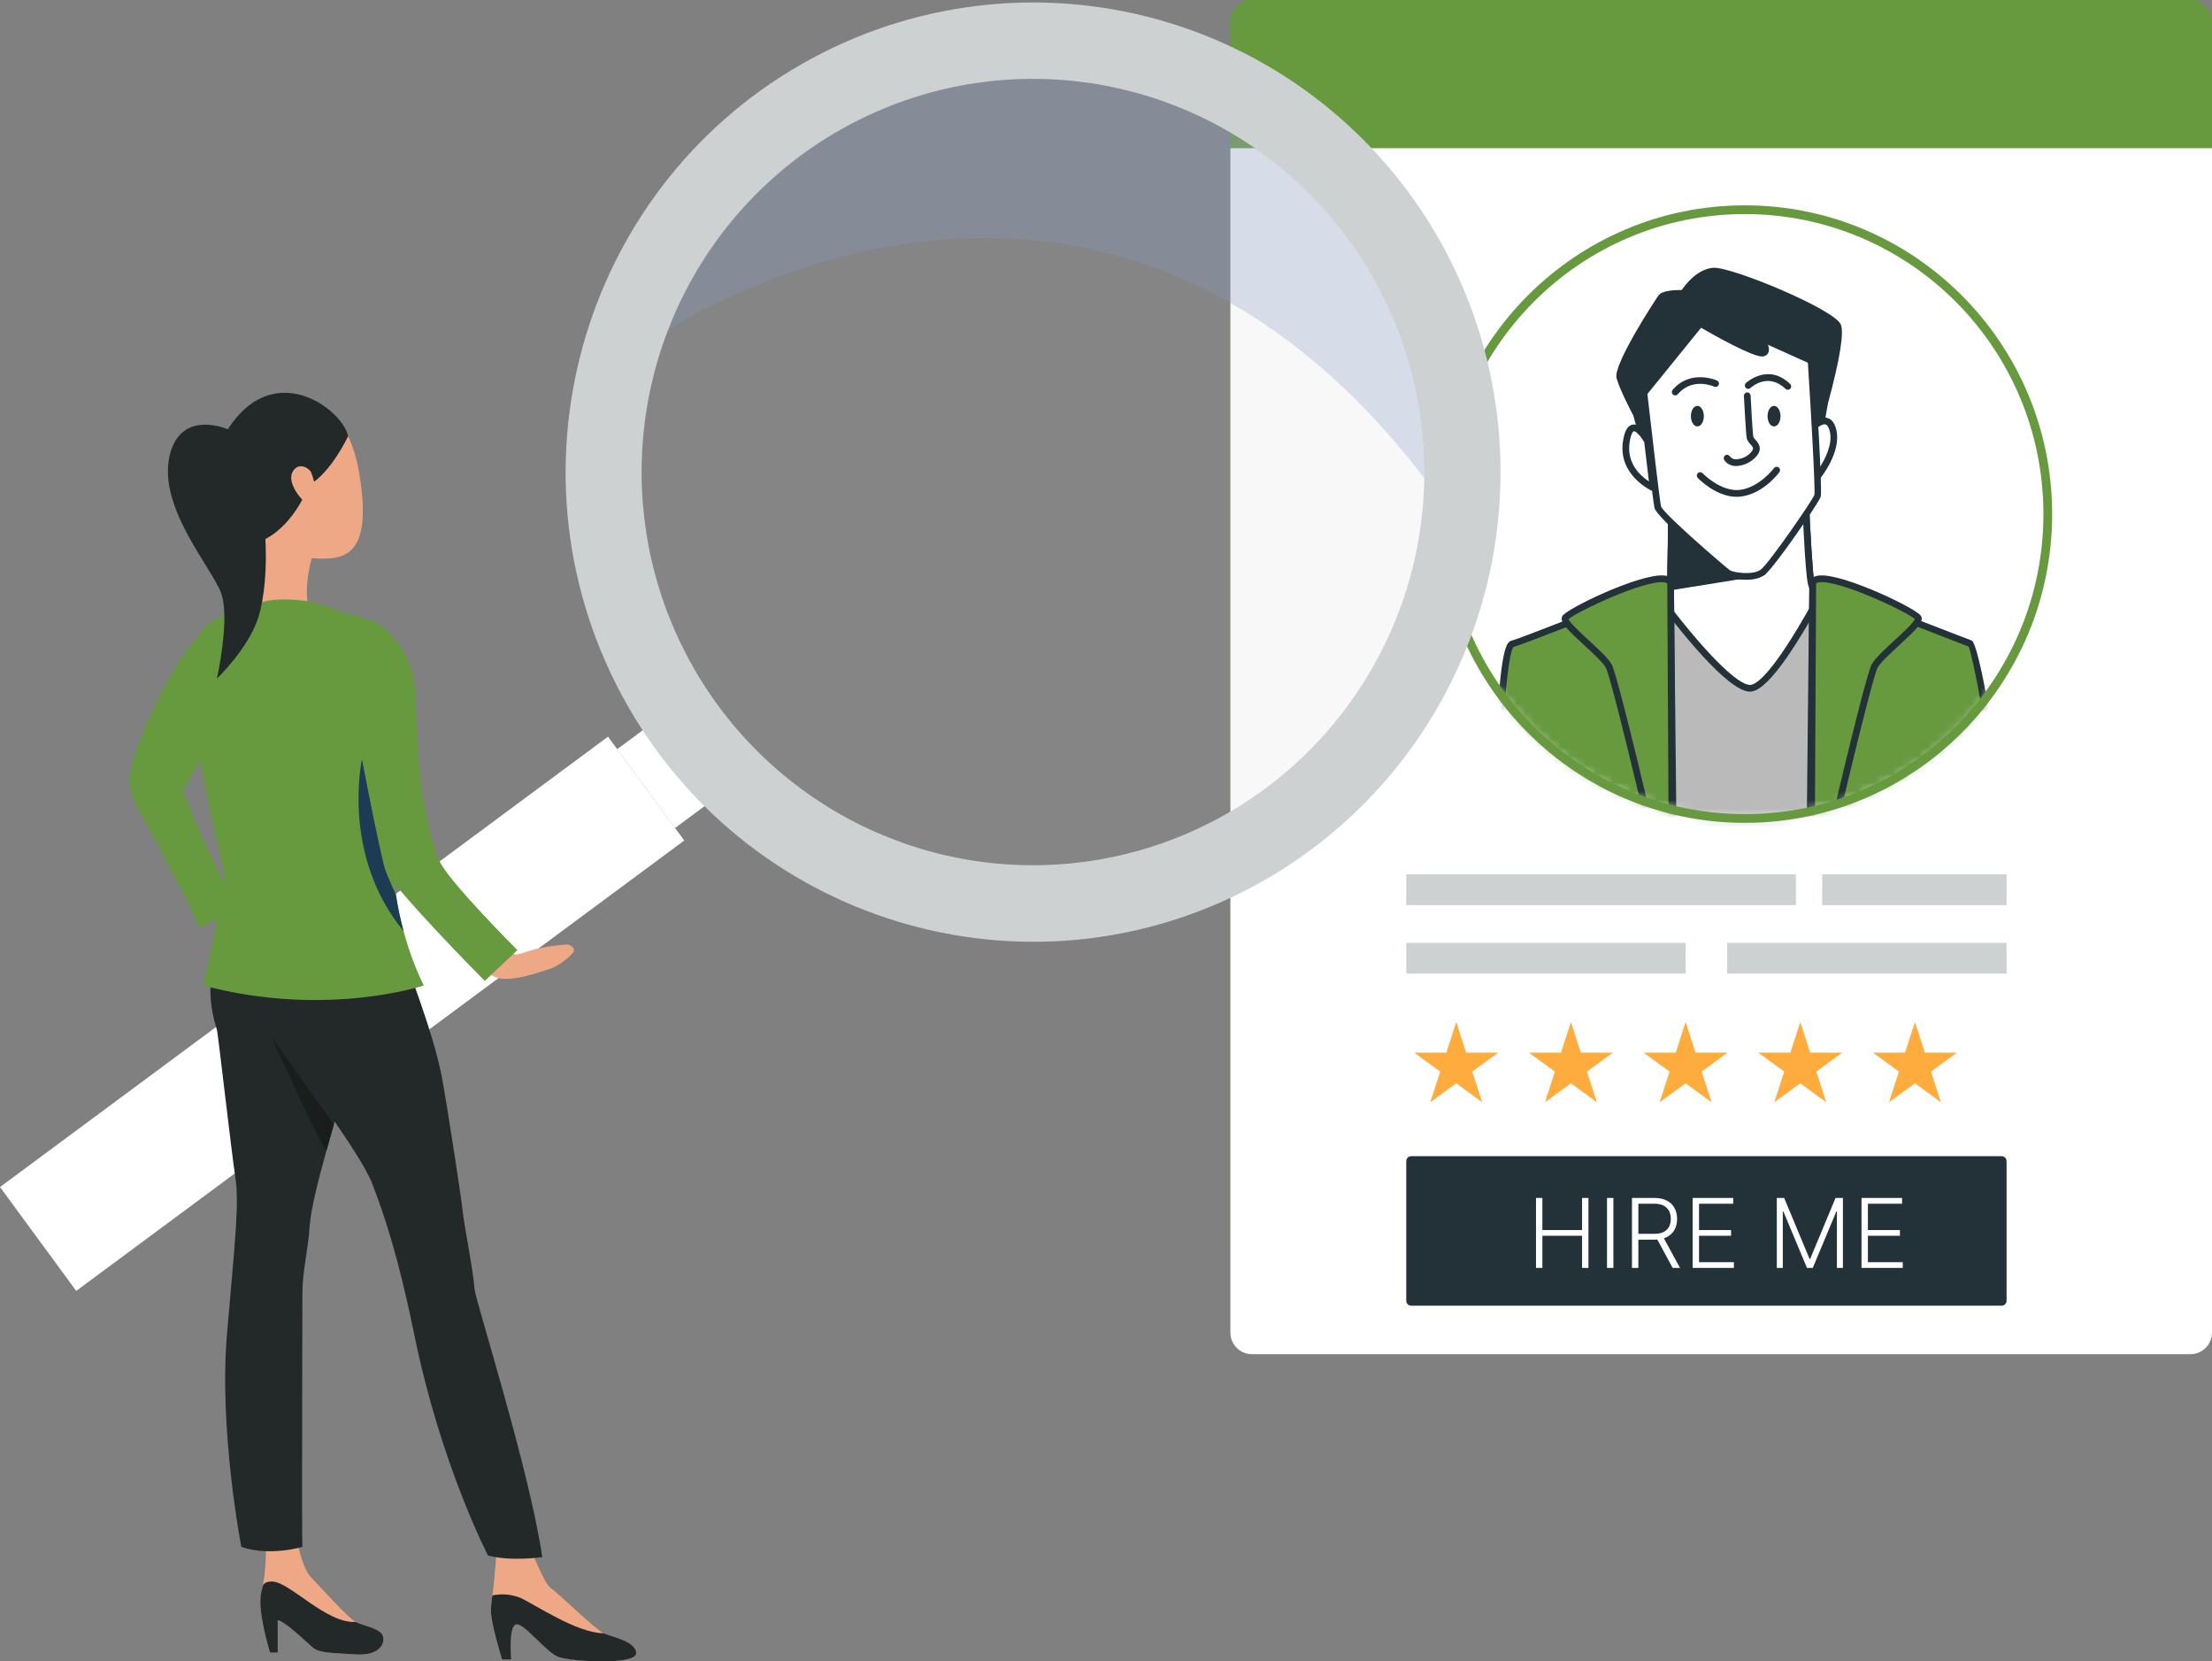 <svg width="253" height="190" viewBox="0 0 253 190" fill="none" xmlns="http://www.w3.org/2000/svg">
<rect x="0" y="0" width="253" height="190" fill="#808080" stroke="none"/>
<g clip-path="url(#clip0_20_346)">
<path d="M250.537 0H143.189C141.829 0 140.726 1.108 140.726 2.475V143.197C140.726 144.563 141.829 145.671 143.189 145.671H250.537C251.897 145.671 253 144.563 253 143.197V2.475C253 1.108 251.897 0 250.537 0Z" fill="#67993F"/>
<path d="M140.723 16.949H253V152.39C253 153.046 252.74 153.676 252.278 154.14C251.817 154.604 251.19 154.864 250.537 154.864H143.189C142.536 154.864 141.909 154.604 141.447 154.14C140.985 153.676 140.726 153.046 140.726 152.39V16.949H140.723Z" fill="white"/>
<path d="M166.562 116.878L167.694 120.384H171.366L168.397 122.55L169.532 126.059L166.562 123.89L163.59 126.059L164.725 122.55L161.755 120.384H165.427L166.562 116.878Z" fill="#FFAC3E"/>
<path d="M179.678 116.878L180.81 120.384H184.482L181.512 122.55L182.647 126.059L179.678 123.89L176.708 126.059L177.843 122.55L174.874 120.384H178.543L179.678 116.878Z" fill="#FFAC3E"/>
<path d="M192.793 116.878L193.929 120.384H197.597L194.628 122.55L195.763 126.059L192.793 123.89L189.824 126.059L190.959 122.55L187.99 120.384H191.661L192.793 116.878Z" fill="#FFAC3E"/>
<path d="M205.912 116.878L207.044 120.384H210.716L207.746 122.55L208.881 126.059L205.912 123.89L202.939 126.059L204.075 122.55L201.105 120.384H204.777L205.912 116.878Z" fill="#FFAC3E"/>
<path d="M219.028 116.878L220.163 120.384H223.831L220.862 122.55L221.997 126.059L219.028 123.89L216.058 126.059L217.193 122.55L214.224 120.384H217.892L219.028 116.878Z" fill="#FFAC3E"/>
<path d="M199.566 93.601C218.704 93.601 234.217 78.016 234.217 58.792C234.217 39.567 218.704 23.982 199.566 23.982C180.429 23.982 164.915 39.567 164.915 58.792C164.915 78.016 180.429 93.601 199.566 93.601Z" fill="white"/>
<mask id="mask0_20_346" style="mask-type:luminance" maskUnits="userSpaceOnUse" x="164" y="23" width="71" height="71">
<path d="M199.566 93.601C218.704 93.601 234.217 78.016 234.217 58.792C234.217 39.567 218.704 23.982 199.566 23.982C180.429 23.982 164.915 39.567 164.915 58.792C164.915 78.016 180.429 93.601 199.566 93.601Z" fill="white"/>
</mask>
<g mask="url(#mask0_20_346)">
<path d="M213.949 94.683L214.952 69.684C214.952 69.684 207.556 67.038 207.24 67.038C206.924 67.038 206.5 57.149 206.5 57.149L191.181 58.636L191.076 66.598L183.039 70.004L184.9 94.692L213.949 94.683Z" fill="#BABABA"/>
<path d="M213.949 95.068H184.906C184.809 95.069 184.715 95.032 184.644 94.966C184.573 94.9 184.529 94.809 184.523 94.712L182.662 70.025C182.656 69.944 182.675 69.863 182.717 69.794C182.759 69.725 182.822 69.671 182.896 69.639L190.696 66.342L190.798 58.615C190.8 58.521 190.836 58.43 190.899 58.36C190.963 58.29 191.05 58.246 191.143 58.236L206.462 56.752C206.514 56.746 206.567 56.752 206.617 56.767C206.667 56.783 206.713 56.809 206.752 56.843C206.792 56.878 206.824 56.92 206.847 56.968C206.869 57.015 206.882 57.067 206.883 57.119C207.03 60.426 207.322 65.716 207.521 66.709C208.349 66.939 210.886 67.817 215.081 69.322C215.158 69.35 215.224 69.401 215.27 69.47C215.316 69.538 215.339 69.619 215.335 69.701L214.344 94.697C214.342 94.748 214.331 94.797 214.31 94.843C214.289 94.889 214.26 94.931 214.223 94.965C214.186 95 214.143 95.026 214.096 95.044C214.049 95.062 213.999 95.07 213.949 95.068ZM185.26 94.298H213.58L214.557 69.951C211.804 68.966 207.58 67.479 207.199 67.415H207.182C206.781 67.415 206.556 67.262 206.134 57.566L191.559 58.98L191.459 66.621C191.458 66.696 191.436 66.769 191.394 66.831C191.353 66.893 191.294 66.942 191.225 66.971L183.449 70.251L185.26 94.298Z" fill="#233239"/>
<path d="M207.24 67.032C206.921 67.032 206.5 57.143 206.5 57.143L191.181 58.63L191.076 66.598L189.101 67.432C190.93 69.91 197.802 78.971 200.265 78.697C202.413 78.456 206.594 71.056 208.53 67.421C208.107 67.269 207.677 67.139 207.24 67.032Z" fill="white"/>
<path d="M200.169 79.097C197.615 79.097 191.977 71.973 188.794 67.673C188.759 67.626 188.735 67.572 188.724 67.515C188.712 67.457 188.715 67.398 188.73 67.341C188.746 67.285 188.774 67.232 188.812 67.188C188.851 67.144 188.898 67.109 188.952 67.085L190.707 66.351L190.81 58.624C190.811 58.529 190.847 58.439 190.911 58.369C190.975 58.299 191.061 58.255 191.155 58.245L206.474 56.761C206.526 56.755 206.578 56.76 206.628 56.776C206.678 56.792 206.725 56.818 206.764 56.852C206.804 56.887 206.836 56.929 206.858 56.976C206.881 57.024 206.893 57.076 206.895 57.128C207.035 60.402 207.322 65.675 207.53 66.701C207.72 66.753 208.051 66.859 208.665 67.065C208.718 67.083 208.766 67.112 208.807 67.15C208.847 67.189 208.879 67.236 208.9 67.288C208.92 67.34 208.929 67.396 208.926 67.452C208.923 67.508 208.908 67.562 208.881 67.612C206.152 72.714 202.468 78.847 200.301 79.088L200.169 79.097ZM189.701 67.606C194.675 74.289 198.794 78.48 200.233 78.321C201.591 78.171 204.478 74.192 207.986 67.653C207.439 67.471 207.272 67.429 207.223 67.418C206.79 67.418 206.561 67.227 206.143 57.566L191.568 58.98L191.468 66.621C191.467 66.696 191.444 66.769 191.403 66.831C191.361 66.893 191.303 66.942 191.234 66.971L189.701 67.606Z" fill="#233239"/>
<path d="M193.633 58.392L191.178 58.63L191.073 66.606L189.101 67.444L201.638 65.422L193.633 58.392Z" fill="#233239"/>
<path d="M189.101 67.829C189.013 67.828 188.928 67.796 188.86 67.74C188.792 67.683 188.745 67.605 188.728 67.518C188.71 67.431 188.723 67.341 188.764 67.262C188.805 67.183 188.871 67.121 188.952 67.085L190.707 66.351L190.81 58.624C190.811 58.53 190.847 58.439 190.911 58.369C190.975 58.299 191.061 58.255 191.155 58.245L193.61 58.007C193.662 58.002 193.715 58.008 193.765 58.025C193.816 58.041 193.862 58.067 193.902 58.101L201.892 65.128C201.947 65.177 201.987 65.239 202.008 65.31C202.028 65.38 202.029 65.454 202.009 65.525C201.989 65.596 201.949 65.659 201.894 65.707C201.839 65.756 201.771 65.787 201.699 65.798L189.163 67.82L189.101 67.829ZM191.559 58.98L191.459 66.621C191.461 66.641 191.461 66.66 191.459 66.68L200.777 65.181L193.513 58.8L191.559 58.98Z" fill="#233239"/>
<path d="M192.553 33.584C192.553 33.584 190.441 33.475 190.02 34.007C189.599 34.539 184.947 41.86 185.266 43.136C185.585 44.411 187.167 47.38 187.167 47.38L188.434 51.944L189.385 44.303L194.56 39.206L206.184 42.709L207.354 48.867L208.2 49.078C208.2 49.078 208.621 46.433 208.726 46.001C208.832 45.569 210.733 38.783 210.207 37.296C209.68 35.809 197.951 30.83 195.944 31.036C193.937 31.242 192.553 33.584 192.553 33.584Z" fill="#233239"/>
<path d="M188.434 52.329C188.349 52.328 188.266 52.299 188.199 52.246C188.132 52.193 188.085 52.118 188.066 52.035L186.808 47.512C186.614 47.144 185.201 44.458 184.891 43.215C184.502 41.643 189.467 34.072 189.719 33.754C190.169 33.19 191.647 33.167 192.352 33.167C192.752 32.579 194.06 30.815 195.897 30.627C197.89 30.407 209.94 35.415 210.561 37.143C210.909 38.122 210.435 41.049 209.154 45.84L209.092 46.069C209.01 46.404 208.688 48.382 208.571 49.117C208.563 49.169 208.543 49.219 208.515 49.264C208.486 49.309 208.448 49.347 208.404 49.376C208.36 49.405 208.31 49.425 208.257 49.434C208.205 49.443 208.152 49.441 208.1 49.428L207.255 49.216C207.183 49.201 207.117 49.165 207.066 49.112C207.014 49.06 206.978 48.995 206.962 48.922L205.859 43.012L194.677 39.641L189.757 44.482L188.823 51.991C188.812 52.079 188.771 52.161 188.707 52.222C188.643 52.284 188.56 52.321 188.472 52.329H188.434ZM192.109 33.957C191.252 33.957 190.456 34.081 190.321 34.251C189.704 35.027 185.397 42.069 185.64 43.044C185.933 44.255 187.492 47.159 187.507 47.2C187.52 47.225 187.531 47.252 187.539 47.28L188.305 49.992L189.005 44.261C189.014 44.174 189.053 44.093 189.116 44.032L194.294 38.939C194.343 38.89 194.403 38.855 194.47 38.839C194.536 38.822 194.606 38.824 194.672 38.845L206.292 42.345C206.359 42.365 206.419 42.403 206.466 42.455C206.513 42.507 206.545 42.57 206.558 42.639L207.676 48.552L207.878 48.602C208.001 47.832 208.261 46.251 208.346 45.907L208.41 45.663C210.098 39.356 209.97 37.801 209.835 37.434C209.405 36.223 197.887 31.236 195.976 31.427C194.18 31.618 192.899 33.778 192.884 33.778C192.849 33.839 192.798 33.889 192.736 33.922C192.675 33.956 192.606 33.972 192.536 33.969C192.401 33.975 192.246 33.957 192.109 33.957Z" fill="#233239"/>
<path d="M188.434 50.457C188.434 50.457 186.533 46.956 186.003 50.562C185.473 54.169 189.069 55.764 189.069 55.764L188.434 50.457Z" fill="white"/>
<path d="M189.069 56.15C189.016 56.149 188.963 56.138 188.914 56.117C188.873 56.099 185.061 54.354 185.626 50.507C185.737 49.737 185.977 48.696 186.737 48.558C187.668 48.391 188.531 49.828 188.785 50.272C188.809 50.315 188.824 50.363 188.829 50.413L189.449 55.723C189.458 55.791 189.448 55.859 189.421 55.922C189.395 55.984 189.352 56.039 189.297 56.079C189.23 56.126 189.151 56.151 189.069 56.15ZM186.895 49.316H186.872C186.767 49.334 186.527 49.631 186.383 50.615C186.032 53.017 187.656 54.436 188.598 55.056L188.063 50.574C187.682 49.904 187.135 49.316 186.895 49.316Z" fill="#233239"/>
<path d="M207.345 48.867C207.345 48.867 209.142 46.956 209.668 49.29C210.195 51.623 207.872 54.489 207.872 54.489L207.345 48.867Z" fill="white"/>
<path d="M207.872 54.877C207.777 54.876 207.686 54.84 207.615 54.775C207.545 54.711 207.501 54.622 207.492 54.527L206.962 48.902C206.959 48.849 206.966 48.795 206.983 48.744C207.001 48.694 207.029 48.648 207.065 48.608C207.17 48.499 208.097 47.544 208.996 47.794C209.51 47.935 209.873 48.411 210.043 49.214C210.608 51.703 208.27 54.618 208.171 54.742C208.134 54.785 208.088 54.819 208.036 54.843C207.985 54.866 207.929 54.878 207.872 54.877ZM207.743 49.014L208.156 53.422C208.773 52.443 209.619 50.777 209.294 49.384C209.233 49.09 209.08 48.617 208.794 48.538C208.507 48.458 208.015 48.767 207.743 49.014Z" fill="#233239"/>
<path d="M188.013 44.937C188.013 44.937 189.388 57.037 189.599 57.992C189.809 58.947 197.205 65.21 197.629 65.528C198.054 65.845 200.587 66.272 201.643 65.422C202.7 64.573 207.664 57.355 207.875 56.72C208.086 56.085 207.138 41.225 207.138 41.225L201.219 38.58C201.219 38.58 202.594 40.279 201.538 40.385C200.482 40.491 194.449 36.978 194.449 36.978L188.013 44.937Z" fill="white"/>
<path d="M199.715 66.304C198.691 66.304 197.706 66.063 197.407 65.839C197.328 65.781 189.508 59.282 189.233 58.08C189.019 57.116 187.697 45.481 187.641 44.984C187.634 44.932 187.638 44.879 187.652 44.828C187.667 44.778 187.692 44.73 187.726 44.69L194.163 36.729C194.22 36.658 194.301 36.611 194.391 36.594C194.48 36.578 194.573 36.594 194.651 36.64C197.559 38.33 200.915 40.047 201.5 39.985C201.527 39.984 201.554 39.978 201.579 39.967C201.443 39.534 201.219 39.134 200.921 38.792C200.869 38.724 200.841 38.641 200.841 38.556C200.842 38.471 200.87 38.388 200.923 38.32C200.975 38.253 201.048 38.205 201.13 38.184C201.212 38.163 201.299 38.17 201.377 38.204L207.293 40.849C207.357 40.877 207.411 40.923 207.451 40.98C207.491 41.038 207.514 41.105 207.518 41.175C207.743 44.679 208.457 56.164 208.241 56.817C208.004 57.528 203.03 64.775 201.883 65.698C201.345 66.151 200.514 66.304 199.715 66.304ZM188.422 45.058C188.902 49.281 189.821 57.181 189.982 57.913C190.274 58.759 197.079 64.629 197.866 65.222C198.188 65.454 200.514 65.845 201.412 65.122C202.401 64.329 207.264 57.278 207.521 56.599C207.641 55.967 207.147 47.3 206.778 41.484L202.205 39.427C202.34 39.701 202.363 40.017 202.269 40.308C202.211 40.442 202.115 40.556 201.994 40.637C201.872 40.718 201.73 40.762 201.585 40.764C200.535 40.867 196.026 38.327 194.563 37.484L188.422 45.058Z" fill="#233239"/>
<path d="M191.603 45.219C191.511 45.219 191.423 45.185 191.354 45.125C191.315 45.093 191.284 45.053 191.261 45.007C191.238 44.962 191.224 44.913 191.22 44.862C191.216 44.812 191.222 44.761 191.238 44.712C191.254 44.664 191.28 44.62 191.313 44.582C193.379 42.16 196.383 43.515 196.412 43.526C196.497 43.574 196.56 43.652 196.59 43.745C196.62 43.838 196.614 43.938 196.573 44.026C196.533 44.115 196.461 44.185 196.371 44.222C196.282 44.26 196.182 44.262 196.091 44.229C195.991 44.182 193.58 43.109 191.895 45.084C191.859 45.126 191.814 45.16 191.764 45.184C191.713 45.207 191.658 45.219 191.603 45.219Z" fill="#233239"/>
<path d="M204.493 44.582C204.394 44.582 204.299 44.544 204.227 44.476C202.202 42.533 200.295 44.294 200.213 44.37C200.139 44.44 200.04 44.478 199.938 44.475C199.836 44.472 199.74 44.428 199.67 44.354C199.6 44.279 199.563 44.18 199.566 44.078C199.569 43.976 199.612 43.879 199.686 43.809C199.71 43.785 202.199 41.457 204.756 43.917C204.792 43.953 204.821 43.995 204.84 44.042C204.859 44.089 204.869 44.139 204.869 44.189C204.869 44.24 204.859 44.29 204.84 44.337C204.821 44.383 204.792 44.426 204.756 44.461C204.687 44.534 204.593 44.577 204.493 44.582Z" fill="#233239"/>
<path d="M198.607 53.293H198.46C198.21 53.284 197.965 53.215 197.745 53.093C197.526 52.97 197.339 52.797 197.199 52.587C197.152 52.502 197.138 52.402 197.161 52.307C197.184 52.212 197.241 52.129 197.322 52.075C197.403 52.021 197.501 51.999 197.597 52.015C197.693 52.03 197.78 52.082 197.84 52.158C197.915 52.269 198.016 52.36 198.134 52.424C198.251 52.487 198.382 52.521 198.516 52.523C198.855 52.521 199.189 52.447 199.497 52.304C199.804 52.161 200.077 51.953 200.298 51.694C200.646 51.297 200.514 51.147 200.195 50.789C200 50.605 199.858 50.372 199.786 50.113C199.677 49.572 199.493 45.719 199.461 45.281C199.456 45.179 199.491 45.079 199.56 45.003C199.628 44.928 199.724 44.882 199.825 44.877C199.927 44.872 200.026 44.908 200.102 44.976C200.177 45.045 200.222 45.141 200.227 45.243C200.312 46.939 200.464 49.596 200.538 49.963C200.597 50.079 200.675 50.184 200.769 50.275C201.085 50.633 201.676 51.297 200.871 52.205C200.585 52.53 200.238 52.793 199.849 52.98C199.46 53.167 199.037 53.273 198.607 53.293Z" fill="#233239"/>
<path d="M198.639 56.817C196.266 56.817 194.268 54.745 194.177 54.651C194.142 54.614 194.115 54.571 194.097 54.524C194.079 54.476 194.07 54.426 194.071 54.375C194.073 54.325 194.084 54.275 194.104 54.228C194.125 54.182 194.154 54.14 194.19 54.105C194.227 54.071 194.27 54.043 194.317 54.025C194.364 54.007 194.414 53.998 194.464 53.999C194.515 54 194.565 54.012 194.611 54.032C194.657 54.053 194.698 54.082 194.733 54.119C194.754 54.139 196.854 56.311 199.054 56.017C201.254 55.723 202.899 53.543 202.913 53.519C202.976 53.444 203.065 53.395 203.162 53.383C203.26 53.37 203.358 53.396 203.437 53.454C203.516 53.512 203.571 53.598 203.589 53.695C203.608 53.791 203.589 53.891 203.536 53.975C203.463 54.075 201.717 56.446 199.148 56.782C198.979 56.804 198.809 56.816 198.639 56.817Z" fill="#233239"/>
<path d="M194.879 47.591C194.879 48.238 194.549 48.767 194.139 48.767C193.73 48.767 193.399 48.246 193.399 47.591C193.399 46.936 193.73 46.416 194.139 46.416C194.549 46.416 194.879 46.947 194.879 47.591Z" fill="#233239"/>
<path d="M203.647 47.591C203.647 48.238 203.317 48.767 202.907 48.767C202.498 48.767 202.167 48.246 202.167 47.591C202.167 46.936 202.501 46.416 202.907 46.416C203.314 46.416 203.647 46.947 203.647 47.591Z" fill="#233239"/>
<path d="M191.377 94.683C191.214 79.4 191.085 66.606 191.085 66.606C191.085 66.606 173.677 73.531 173.01 73.61C171.84 73.754 171.571 84.725 170.43 94.683H191.377Z" fill="#67993F"/>
<path d="M191.377 95.068H170.43C170.375 95.069 170.32 95.058 170.269 95.036C170.219 95.013 170.174 94.98 170.137 94.938C170.102 94.899 170.075 94.852 170.058 94.802C170.042 94.751 170.036 94.698 170.041 94.644C170.439 91.171 170.734 87.547 170.992 84.358C171.702 75.597 171.989 73.36 172.958 73.243C173.584 73.119 184.049 68.999 190.927 66.263C190.985 66.239 191.048 66.23 191.11 66.237C191.172 66.243 191.232 66.265 191.284 66.3C191.336 66.335 191.379 66.382 191.408 66.438C191.438 66.493 191.453 66.555 191.453 66.618L191.746 94.694C191.746 94.745 191.737 94.796 191.718 94.843C191.699 94.89 191.67 94.933 191.635 94.969C191.599 95.005 191.557 95.033 191.51 95.053C191.463 95.072 191.413 95.082 191.363 95.082L191.377 95.068ZM170.857 94.298H190.988L190.696 67.171C186.966 68.655 174.262 73.698 173.113 73.983C172.563 74.553 172.138 79.785 171.764 84.408C171.515 87.479 171.234 90.944 170.857 94.298Z" fill="#233239"/>
<path d="M183.996 76.158C184.485 77.016 186.837 86.668 188.738 94.674H191.231L191.076 66.598C190.231 64.687 179.452 69.889 179.031 70.63C178.61 71.371 183.15 74.674 183.996 76.158Z" fill="#67993F"/>
<path d="M191.231 95.068H188.741C188.655 95.068 188.571 95.039 188.503 94.986C188.435 94.933 188.387 94.858 188.367 94.774C184.765 79.606 183.876 76.719 183.665 76.349C183.323 75.747 182.246 74.753 181.205 73.795C179.251 71.997 178.329 71.103 178.701 70.448C179.18 69.607 187.393 65.654 190.228 65.807C190.851 65.839 191.255 66.054 191.43 66.451C191.451 66.499 191.462 66.551 191.462 66.603L191.614 94.68C191.614 94.783 191.574 94.882 191.503 94.956C191.43 95.027 191.333 95.067 191.231 95.068ZM189.043 94.298H190.845L190.696 66.718C190.595 66.647 190.476 66.605 190.353 66.598C188.068 66.289 180.283 69.995 179.403 70.806C179.555 71.235 180.866 72.429 181.723 73.231C182.858 74.277 183.929 75.265 184.332 75.973C184.736 76.681 186.322 82.85 189.04 94.298H189.043Z" fill="#233239"/>
<path d="M228.749 94.683C228.088 84.575 225.751 73.728 225.408 73.61C224.773 73.398 207.343 66.606 207.343 66.606C207.343 66.606 207.205 79.403 207.05 94.683H228.749Z" fill="#67993F"/>
<path d="M228.749 95.068H207.03C206.926 95.068 206.827 95.026 206.754 94.953C206.719 94.917 206.692 94.874 206.673 94.827C206.654 94.78 206.645 94.73 206.646 94.68L206.939 66.603C206.939 66.541 206.954 66.48 206.983 66.425C207.013 66.371 207.054 66.324 207.106 66.289C207.157 66.253 207.216 66.231 207.277 66.223C207.339 66.216 207.402 66.225 207.46 66.248C213.486 68.599 225.013 73.081 225.508 73.246C226.324 73.519 228.542 85.942 229.112 94.656C229.116 94.71 229.108 94.763 229.09 94.814C229.072 94.865 229.043 94.911 229.007 94.95C228.939 95.021 228.847 95.063 228.749 95.068ZM207.427 94.298H228.337C227.69 85.013 225.651 75.121 225.168 73.945C223.612 73.357 210.564 68.285 207.735 67.185L207.427 94.298Z" fill="#233239"/>
<path d="M209.68 94.683C211.582 86.668 213.934 77.016 214.42 76.167C215.265 74.698 219.809 71.391 219.393 70.647C218.978 69.904 208.2 64.696 207.343 66.598L207.19 94.674L209.68 94.683Z" fill="#67993F"/>
<path d="M209.68 95.068H207.19C207.089 95.067 206.991 95.027 206.918 94.956C206.883 94.92 206.854 94.876 206.835 94.829C206.816 94.782 206.807 94.731 206.807 94.68L206.959 66.603C206.96 66.551 206.97 66.499 206.991 66.451C207.167 66.054 207.577 65.839 208.191 65.807C211.008 65.654 219.241 69.607 219.721 70.448C220.092 71.103 219.168 71.997 217.217 73.795C216.175 74.753 215.098 75.747 214.753 76.349C214.545 76.719 213.653 79.606 210.055 94.774C210.034 94.858 209.986 94.933 209.918 94.986C209.85 95.039 209.766 95.068 209.68 95.068ZM207.577 94.298H209.37C212.091 82.85 213.677 76.681 214.083 75.967C214.49 75.253 215.546 74.271 216.693 73.225C217.571 72.42 218.872 71.218 219.013 70.794C218.22 70.03 210.359 66.277 208.062 66.592C207.938 66.6 207.82 66.644 207.72 66.718L207.577 94.298Z" fill="#233239"/>
</g>
<path d="M199.566 93.601C218.704 93.601 234.217 78.016 234.217 58.792C234.217 39.567 218.704 23.982 199.566 23.982C180.429 23.982 164.915 39.567 164.915 58.792C164.915 78.016 180.429 93.601 199.566 93.601Z" stroke="#67993F" stroke-miterlimit="10"/>
<path d="M205.412 99.99H160.843V103.511H205.412V99.99Z" fill="#CDD1D2"/>
<path d="M229.504 99.99H208.419V103.511H229.504V99.99Z" fill="#CDD1D2"/>
<path d="M192.796 107.823H160.843V111.344H192.796V107.823Z" fill="#CDD1D2"/>
<path d="M229.504 107.823H197.55V111.344H229.504V107.823Z" fill="#CDD1D2"/>
<path d="M228.937 132.222H161.41C161.097 132.222 160.843 132.478 160.843 132.793V148.748C160.843 149.063 161.097 149.319 161.41 149.319H228.937C229.25 149.319 229.504 149.063 229.504 148.748V132.793C229.504 132.478 229.25 132.222 228.937 132.222Z" fill="#233239"/>
<path d="M175.681 145V137H176.411V140.668H180.95V137H181.681V145H180.95V141.324H176.411V145H175.681ZM184.532 137V145H183.802V137H184.532ZM186.659 145V137H189.241C189.809 137 190.283 137.103 190.663 137.309C191.046 137.512 191.334 137.794 191.526 138.156C191.722 138.516 191.819 138.928 191.819 139.395C191.819 139.861 191.722 140.272 191.526 140.629C191.334 140.986 191.047 141.264 190.667 141.465C190.287 141.665 189.815 141.766 189.253 141.766H187.054V141.098H189.233C189.65 141.098 189.996 141.029 190.272 140.891C190.551 140.753 190.758 140.556 190.894 140.301C191.032 140.046 191.101 139.743 191.101 139.395C191.101 139.046 191.032 138.741 190.894 138.48C190.756 138.217 190.547 138.014 190.269 137.871C189.993 137.728 189.644 137.656 189.222 137.656H187.39V145H186.659ZM190.187 141.391L192.155 145H191.312L189.362 141.391H190.187ZM193.599 145V137H198.239V137.656H194.329V140.668H197.993V141.324H194.329V144.344H198.317V145H193.599ZM203.224 137H204.067L206.97 143.969H207.04L209.942 137H210.786V145H210.099V138.543H210.036L207.337 145H206.673L203.974 138.543H203.911V145H203.224V137ZM212.913 145V137H217.554V137.656H213.644V140.668H217.308V141.324H213.644V144.344H217.632V145H212.913Z" fill="white"/>
<path d="M25.245 82.6C25.245 82.6 30.804 69.948 24.368 70.997C24.368 70.997 22.173 72.819 19.918 76.534C18.212 79.347 14.652 86.794 14.795 89.313C14.938 91.832 16.697 93.707 18.619 97.751C18.619 97.751 22.621 105.257 22.788 106.162L27.021 103.955C27.021 103.955 23.434 96.778 20.907 90.468L25.245 82.6Z" fill="#67993F"/>
<path d="M8.718 147.628L78.263 96.12L69.546 84.243L0.001 135.75L8.718 147.628Z" fill="white"/>
<path d="M77.209 94.692L80.925 91.939L74.308 82.924L70.592 85.676L77.209 94.692Z" fill="white"/>
<path d="M57.424 189.782H58.475C58.475 189.782 58.123 185.803 59.095 185.765C60.066 185.727 62.474 188.998 63.91 189.509C65.347 190.021 72.728 190.447 72.766 189.08C72.804 187.713 69.931 187.17 69.036 186.779C68.141 186.388 63.793 182.135 63.018 181.63C62.243 181.124 60.915 177.594 60.915 177.594L56.795 177.412C56.795 177.412 56.564 180.71 56.316 182.453C56.23 182.994 56.172 183.539 56.143 184.087C56.105 185.571 57.424 189.782 57.424 189.782Z" fill="#EEA886"/>
<path d="M30.889 188.995H31.767V185.292C32.495 185.353 34.944 187.681 35.702 188.354C36.459 189.027 37.495 188.995 40.675 189.201C43.855 189.406 44.165 187.484 43.659 186.832C43.153 186.179 41.523 185.894 40.675 185.486C39.827 185.077 36.477 181.283 35.581 180.387C34.686 179.49 34.145 176.916 34.145 176.916L30.415 177.242C30.424 178.693 30.295 180.142 30.029 181.568C29.994 181.736 29.953 181.9 29.909 182.062C29.344 184.128 30.889 188.995 30.889 188.995Z" fill="#EEA886"/>
<path d="M44.674 105.037C44.674 105.037 46.082 108.384 46.208 109.231C46.333 110.077 49.63 118.086 50.596 123.485C51.181 126.718 52.743 136.84 52.872 138.124C53.092 140.325 54.121 145.177 54.282 147.438C54.37 148.695 60.534 167.993 62.026 178.071C62.026 178.071 58.48 178.597 55.818 177.891C55.818 177.891 50.406 167.476 47.401 152.704C45.59 143.808 43.99 139.064 42.589 135.399C41.187 131.734 33.247 121.36 32.404 120.193C31.562 119.026 26.383 112.584 31.301 105.604C36.219 98.624 44.674 105.037 44.674 105.037Z" fill="#232928"/>
<path d="M26.922 134.685C27.372 137.689 26.898 141.639 25.959 152.613C25.02 163.587 27.603 176.904 27.603 176.904C30.851 178.021 34.587 176.904 34.587 176.904C34.502 176.131 34.587 150.124 34.587 147.808C34.587 145.492 35.251 142.859 35.421 140.199C35.538 138.385 36.377 135.044 37.322 131.632C37.615 130.609 37.907 129.574 38.182 128.587C38.34 128.031 38.498 127.482 38.651 126.95C39.982 122.315 41.769 104.419 41.769 104.419C41.769 104.419 31.854 96.396 27.027 103.949C22.2 111.502 24.686 116.995 24.847 117.939C25.008 118.882 26.471 131.682 26.922 134.685Z" fill="#232928"/>
<path d="M31.032 118.544C31.108 118.715 36.05 129.733 37.322 131.643C37.615 130.621 37.907 129.586 38.182 128.599C38.182 128.599 31.199 118.785 31.032 118.544Z" fill="#191E1D"/>
<path d="M30.889 188.995H31.767V185.292C32.495 185.353 34.944 187.681 35.702 188.354C36.459 189.027 37.495 188.995 40.675 189.201C43.855 189.406 44.165 187.484 43.659 186.832C43.153 186.179 41.523 185.894 40.675 185.486C37.264 185.671 33.098 180.851 31.099 180.86C30.038 180.86 30.049 181.448 30.014 181.568C29.979 181.736 29.938 181.9 29.894 182.062C29.344 184.128 30.889 188.995 30.889 188.995Z" fill="#232928"/>
<path d="M57.424 189.783H58.475C58.475 189.783 58.123 185.803 59.095 185.765C60.066 185.727 62.474 188.998 63.91 189.509C65.347 190.021 72.728 190.447 72.766 189.08C72.804 187.713 69.931 187.17 69.036 186.779C65.993 186.779 61.043 183.408 59.51 182.726C58.495 182.322 57.384 182.227 56.316 182.453C56.23 182.994 56.172 183.539 56.143 184.087C56.105 185.571 57.424 189.783 57.424 189.783Z" fill="#232928"/>
<path d="M35.918 63.021C35.918 63.021 34.335 67.227 35.567 70.477C35.567 70.477 29.765 70.098 29.546 69.419C29.326 68.74 29.78 62.436 28.981 60.575C28.183 58.715 35.918 63.021 35.918 63.021Z" fill="#EEA886"/>
<path d="M36.48 69.055C36.48 69.055 39.909 70.28 41.453 70.621C42.998 70.962 46.245 72.502 45.982 78.309C45.719 84.117 44.751 89.151 44.399 91.647C44.048 94.142 44.268 100.493 44.838 103.576C38.939 104.822 32.847 104.822 26.948 103.576C26.948 103.576 28.662 98.315 28.619 96.954C28.575 95.594 22.905 84.387 22.642 82.618C22.378 80.849 21.234 73.046 23.829 71.323C26.424 69.601 28.531 69.828 29.631 69.055C30.731 68.282 34.877 68.502 36.48 69.055Z" fill="#67993F"/>
<path d="M23.25 112.702C37.293 116.443 48.466 112.702 48.466 112.702C47.5 110.702 46.727 108.613 46.158 106.465C45.786 105.088 45.493 103.691 45.28 102.28C44.136 94.597 45.625 88.711 45.625 88.711C44.005 75.312 23.82 71.312 22.203 75.559C20.585 79.805 25.336 98.062 25.576 99.629C25.816 101.195 23.25 112.702 23.25 112.702Z" fill="#67993F"/>
<path d="M30.863 46.148C33.203 45.346 39.499 44.49 41.102 54.21C42.706 63.929 39.201 64.099 35.584 63.823C31.968 63.547 26.319 56.984 25.886 54.989C25.453 52.993 24.207 48.443 30.863 46.148Z" fill="#EEA886"/>
<path d="M39.815 49.883C39.815 49.883 37.89 54.022 35.362 55.468C35.362 55.468 33.779 59.876 30.353 61.639C30.353 61.639 21.261 55.588 26.535 48.396C31.81 41.205 39.218 46.933 39.815 49.883Z" fill="#232928"/>
<path d="M35.587 54.031C35.383 53.522 34.019 52.702 33.408 54.089C32.796 55.477 35.002 57.919 35.587 57.781C36.172 57.642 36.363 55.947 35.587 54.031Z" fill="#EEA886"/>
<path d="M26.846 49.507C26.647 49.196 20.623 46.395 19.371 52.246C18.118 58.098 24.221 64.905 25.289 67.823C26.357 70.742 24.806 77.607 24.806 77.607C24.806 77.607 28.478 74.121 29.59 70.471C30.81 66.468 31.219 56.361 26.846 49.507Z" fill="#232928"/>
<path d="M26.541 49.307C26.541 49.307 28.384 50.777 28.622 53.084C28.622 53.084 28.967 51.282 28.224 50.18C27.48 49.078 26.541 49.307 26.541 49.307Z" fill="#232928"/>
<path d="M46.155 106.477C45.783 105.101 45.49 103.704 45.277 102.295C45.277 102.295 44.35 100.32 44.039 99.373C43.729 98.427 41.407 86.812 41.407 86.812C41.407 86.812 38.955 97.719 46.155 106.477Z" fill="#1D3B54"/>
<path d="M56.491 107.156C56.491 107.156 58.305 108.963 58.89 109.142C59.475 109.322 60.605 108.325 64.762 108.014C65.127 107.987 65.768 108.308 65.616 108.801C65.464 109.295 63.656 110.603 62.881 110.806C62.105 111.009 58.451 112.466 56.672 111.749C54.894 111.032 53.679 108.757 53.679 108.757L56.491 107.156Z" fill="#EEA886"/>
<path d="M42.428 70.939C42.428 70.939 47.234 72.852 47.518 79.567C47.802 86.283 48.065 89.786 48.326 90.821C48.586 91.855 49.086 96.023 50.297 98.53C51.468 100.96 59.177 108.655 59.177 108.655L55.447 112.181C55.447 112.181 44.704 101.354 44.051 99.373C43.399 97.392 40.716 83.614 40.502 81.293C40.327 79.42 37.869 71.077 42.428 70.939Z" fill="#67993F"/>
<path opacity="0.1" d="M150.361 86.331C168.143 68.468 168.143 39.505 150.361 21.642C132.578 3.778 103.748 3.778 85.965 21.642C68.183 39.505 68.183 68.468 85.965 86.331C103.748 104.195 132.578 104.195 150.361 86.331Z" fill="#B8B8B8"/>
<path opacity="0.3" d="M76.365 37.775C76.365 37.775 125.068 5.02 163.037 54.856C163.262 44.255 159.756 33.914 153.136 25.655C146.517 17.396 137.208 11.748 126.85 9.707C116.492 7.666 105.75 9.362 96.514 14.496C87.279 19.631 80.144 27.874 76.365 37.775Z" fill="#869AC2"/>
<path d="M94.115 6.025C67.746 19.368 57.138 51.662 70.417 78.148C83.697 104.634 115.843 115.294 142.215 101.954C154.878 95.546 164.489 84.347 168.933 70.822C173.377 57.296 172.29 42.55 165.911 29.829C159.533 17.108 148.385 7.454 134.921 2.99C121.456 -1.475 106.778 -0.383 94.115 6.025ZM138.292 94.139C130.385 98.142 121.475 99.699 112.687 98.615C103.9 97.53 95.63 93.852 88.923 88.045C82.217 82.239 77.375 74.565 75.01 65.994C72.646 57.423 72.864 48.34 75.638 39.894C78.413 31.448 83.618 24.017 90.596 18.543C97.574 13.069 106.011 9.797 114.841 9.14C123.67 8.483 132.495 10.471 140.2 14.853C147.904 19.235 154.142 25.814 158.125 33.757C163.464 44.405 164.376 56.748 160.659 68.071C156.942 79.394 148.901 88.77 138.303 94.139H138.292Z" fill="#CDD1D2"/>
</g>
<defs>
<clipPath id="clip0_20_346">
<rect width="253" height="190" fill="white"/>
</clipPath>
</defs>
</svg>

